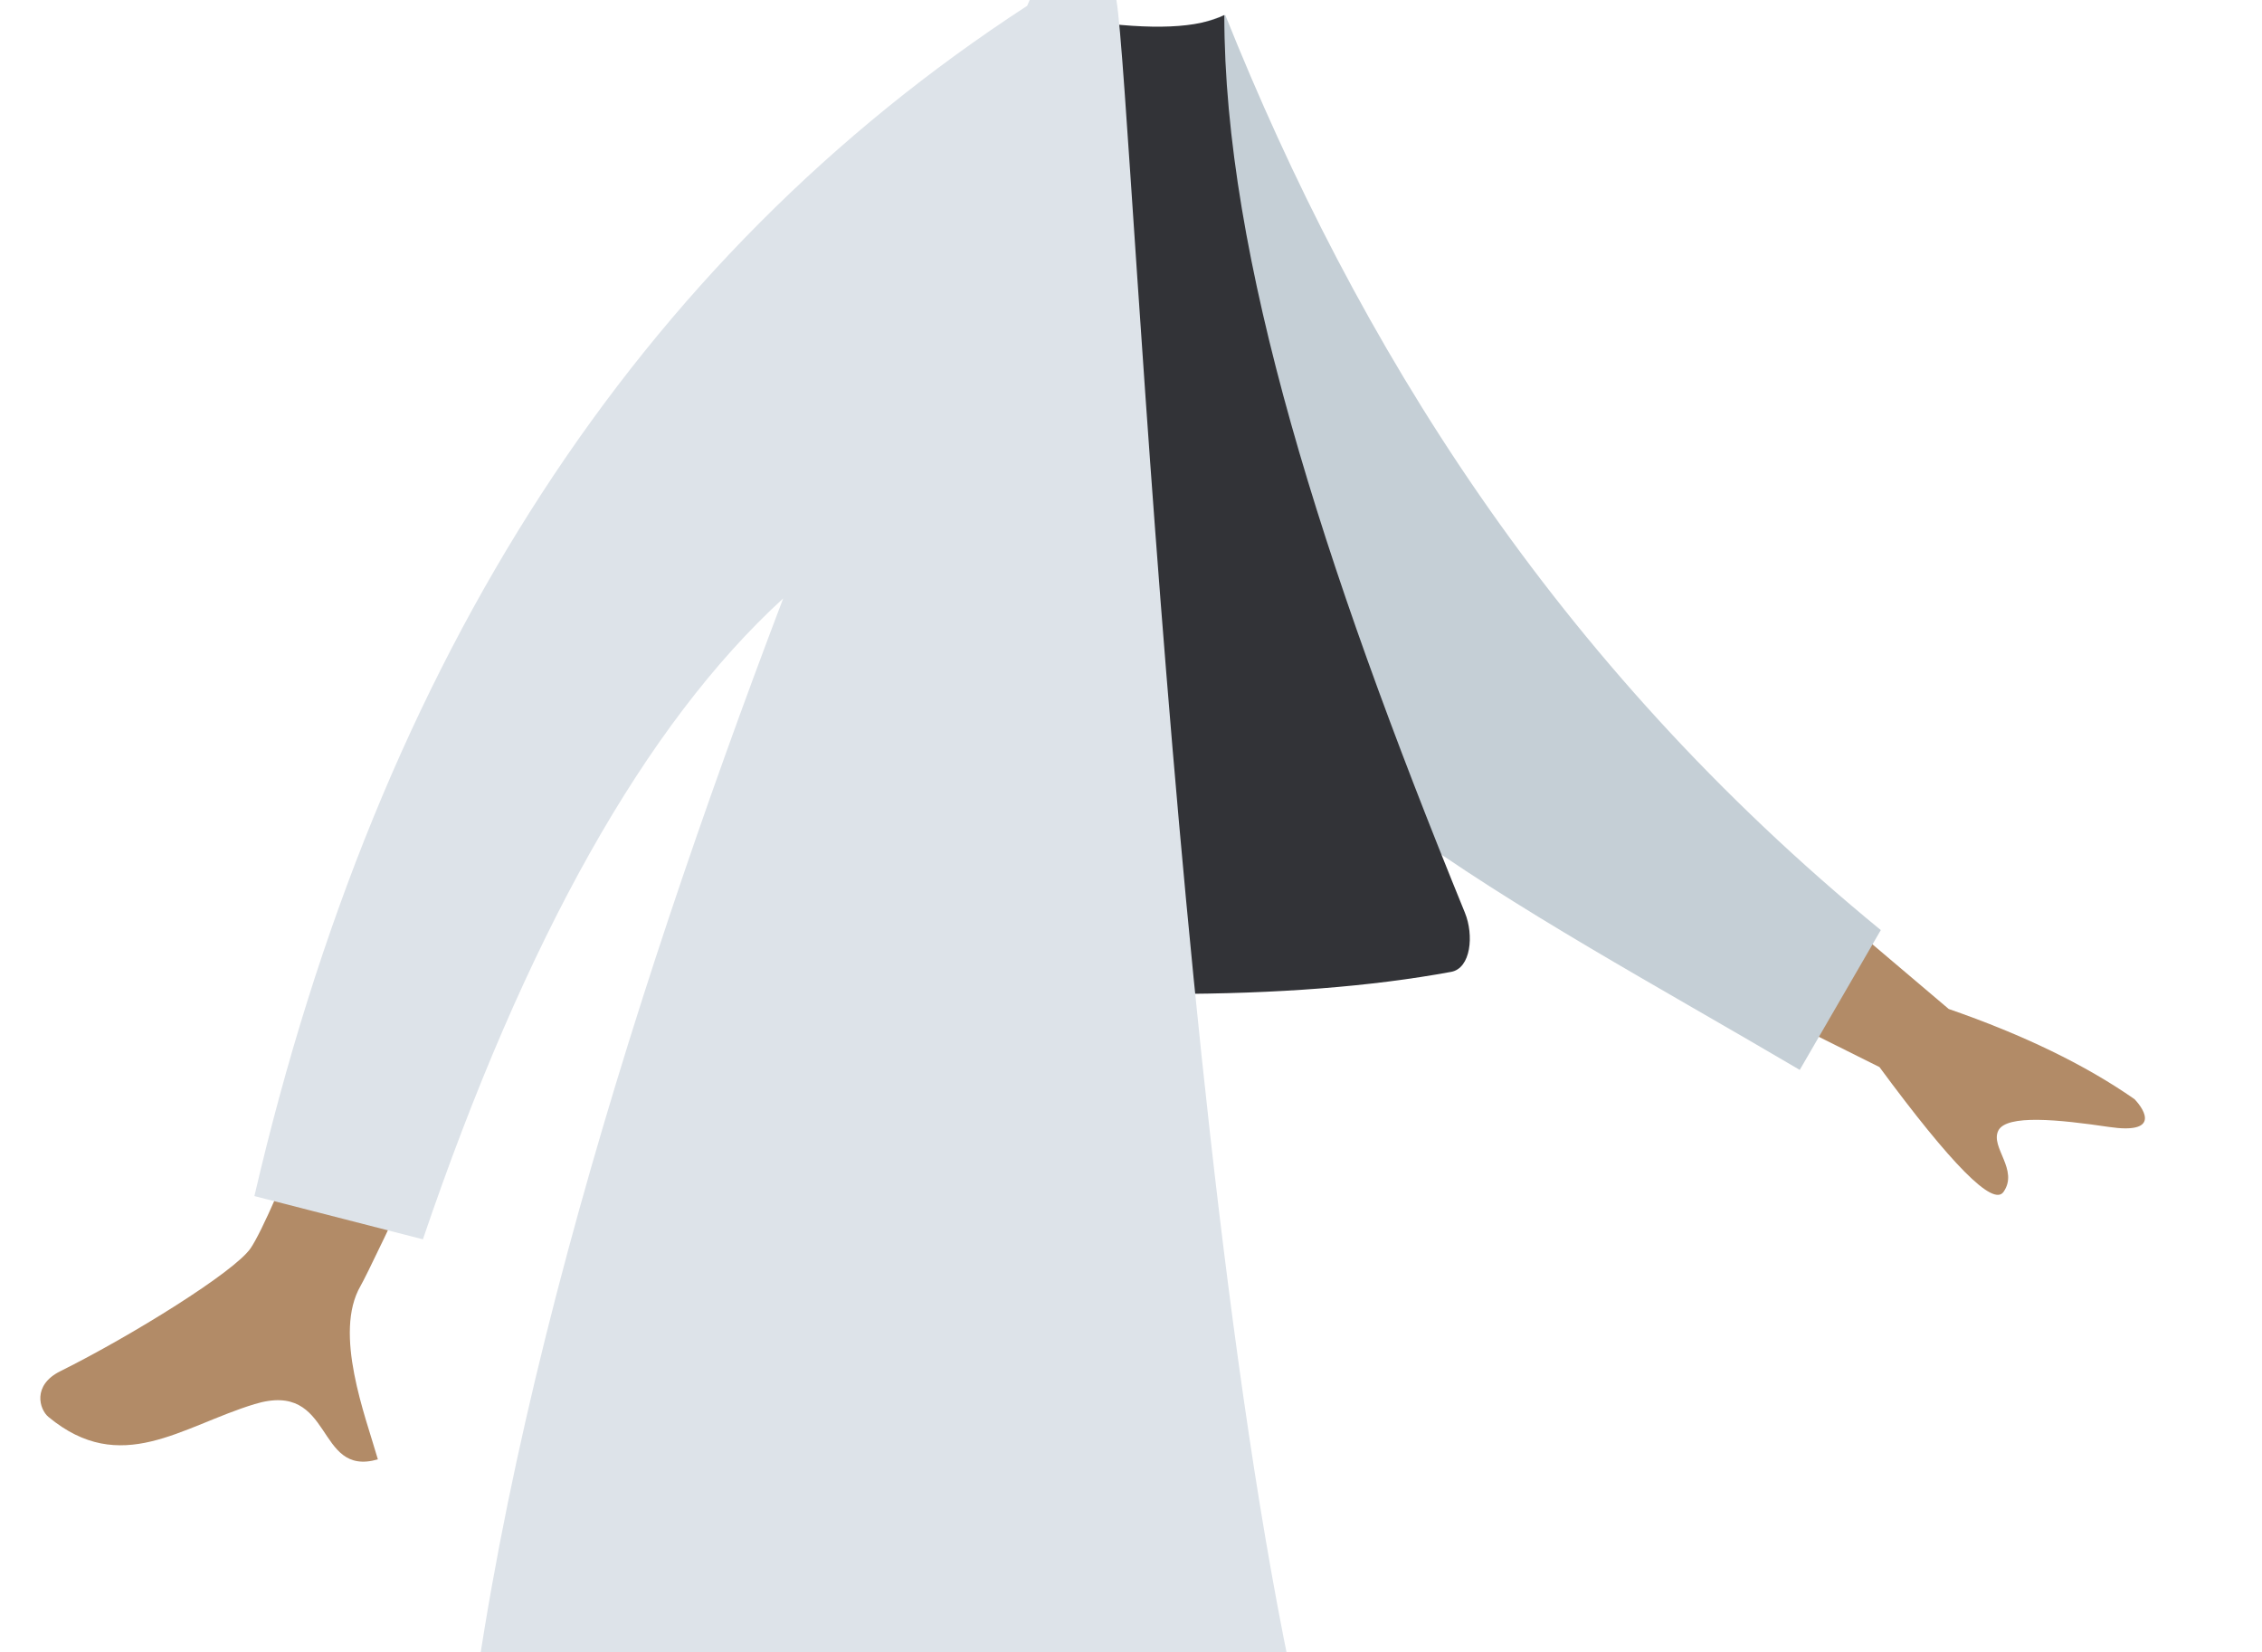 <svg width="256" height="187" xmlns="http://www.w3.org/2000/svg"><g fill="none" fill-rule="evenodd"><path d="M190.359 88.61l30.186 25.592c8.468 2.932 15.476 6.334 21.024 10.205 1.28 1.342 2.757 3.981-2.885 3.148-5.642-.833-11.614-1.455-12.532.425-.918 1.88 2.353 4.434.588 6.934-1.176 1.667-5.855-3.046-14.034-14.137l-30.597-15.27 8.25-16.897zM53.667 77.536l17.712 2.572c-19.012 41.25-29.205 63.065-30.578 65.446-3.09 5.356.544 14.686 1.965 19.625-7.179 2.073-4.886-9.017-13.963-6.251-8.285 2.525-15.121 8.249-23.327 1.442-1.008-.837-1.858-3.573 1.348-5.167 7.989-3.972 19.717-11.24 21.54-13.92 2.487-3.652 10.92-24.901 25.303-63.747z" fill="#B28B67"/><path d="M127.695 5.332l10.975-3.63c14.887 37.19 37.09 73.174 74.187 103.568l-9.173 15.827c-32.603-19.205-63.465-34.124-75.989-62.942-4.203-9.672-.343-41.258 0-52.823z" fill="#C5CFD6"/><path d="M90 110c31.438 3.333 56.184 3.333 74.236 0 2.237-.413 2.59-4.158 1.552-6.699-16.152-39.577-27.228-74.11-27.228-101.598-2.963 1.494-8.15 1.718-15.56.671C103.086 30.703 93.933 63.206 90 110z" fill="#323337"/><path d="M118.05 0h8.298c1.933 11.365 8.028 165.263 26.843 215.606H51.385c2.207-46.119 19.618-101.519 37.255-147.878C73.044 82 59.452 106.181 47.862 140.273l-19.07-4.895C42.973 74.28 72.123 29.375 116.247.659l.286-.659h.734l.813-.519-.03.519z" fill="#DDE3E9"/></g></svg>